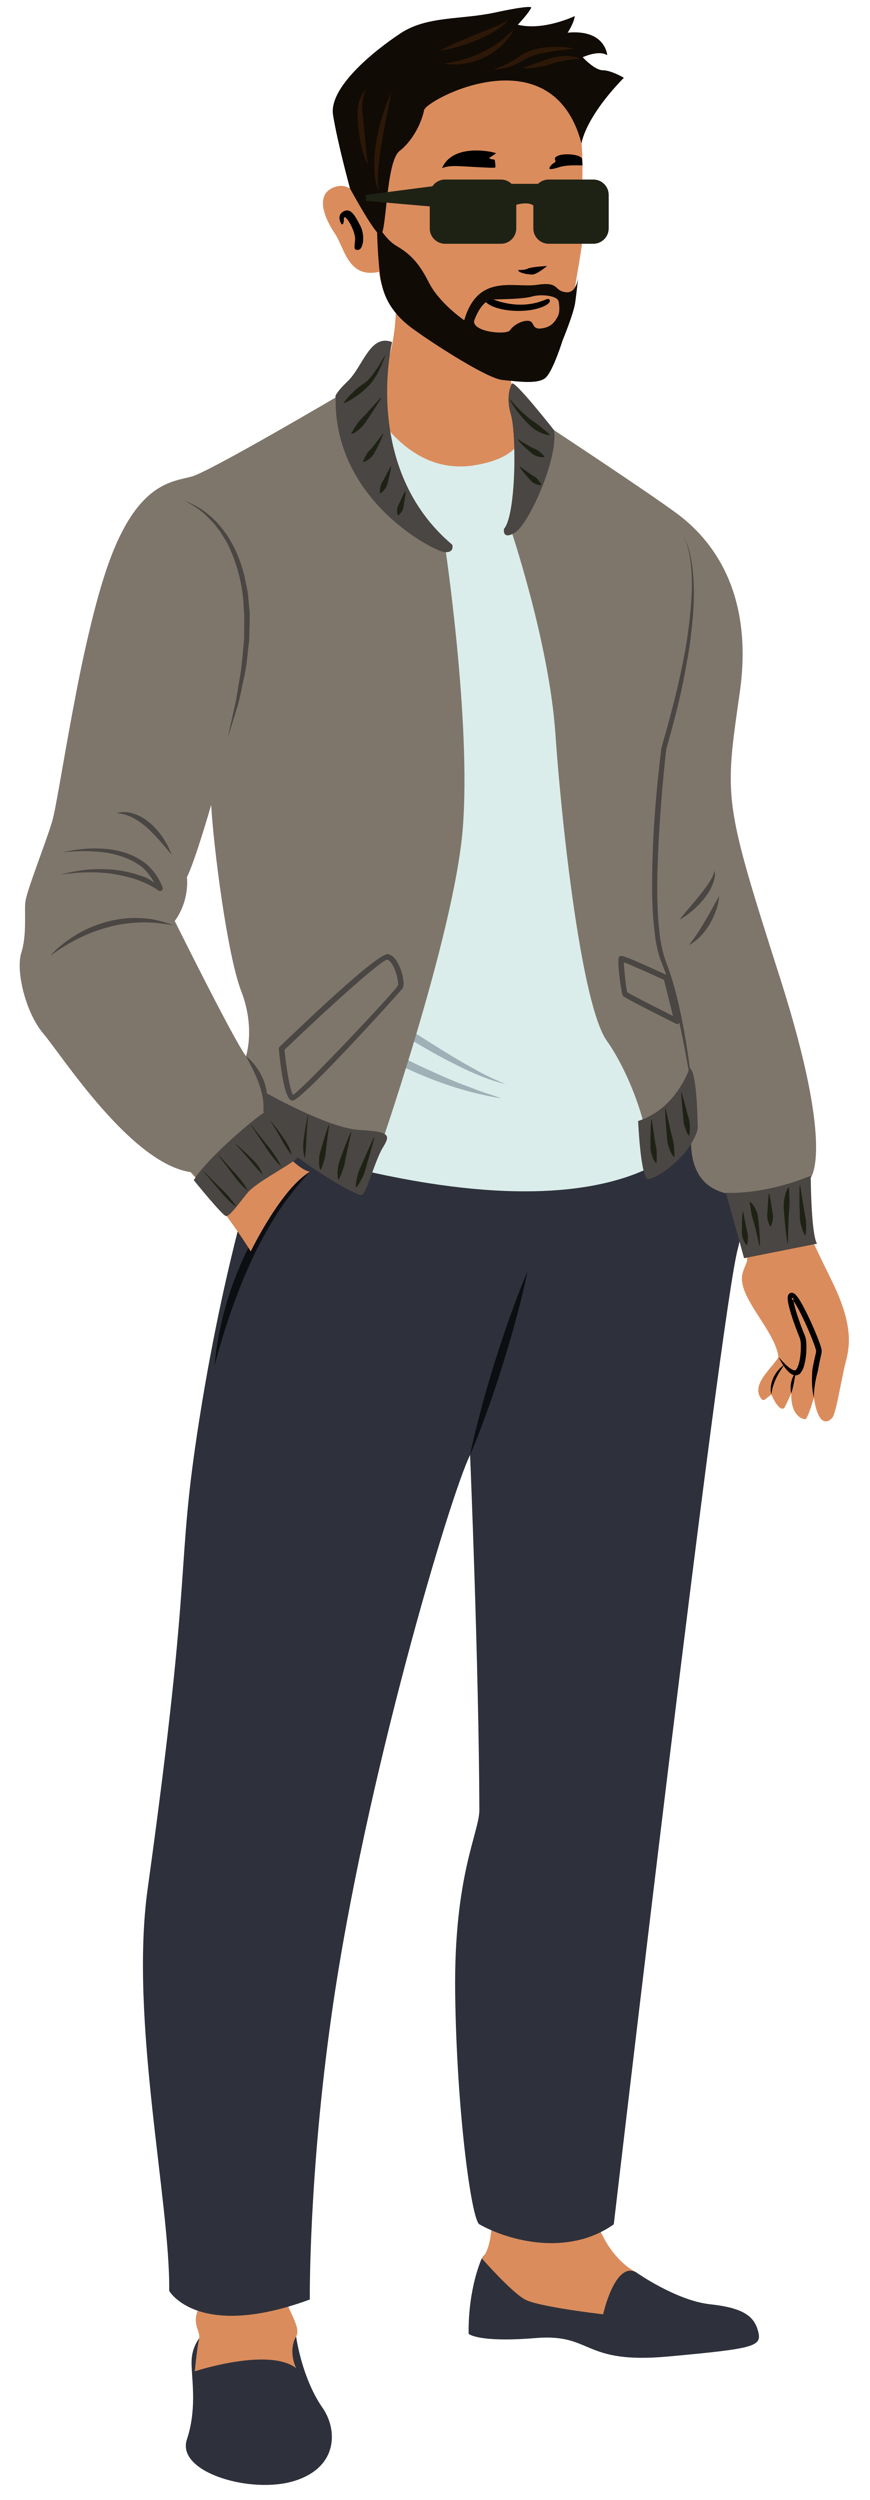 <svg viewBox="98.238 32.553 77.912 223.803" fill="none" xmlns="http://www.w3.org/2000/svg" xmlns:xlink="http://www.w3.org/1999/xlink" xmlns:blush="http://design.blush" overflow="visible" width="77.912px" height="223.803px"><g id="Master/Male Character/Standing" blush:has-customizable-colors="true" blush:viewBox="84.00999999999999 32.553191489361694 102.97999999999995 222.44680851063828" blush:i="0"><g id="Male Character/Lower Body" blush:component="Male Character/Lower Body" blush:defaultValue="Pants 1" blush:width="56" blush:height="132" transform="translate(111 123) scale(1 1)" blush:i="0.0" blush:value="Pants 1" blush:viewBox="-0.39622641509433976 0.6599999999999966 56.13207547169811 131.33999999999997"><g id="Male Character/Lower Body/Pants 1" blush:viewBox="-0.39622641509433976 0.6599999999999966 56.13207547169811 131.33999999999997" blush:i="0.0.0"><g id="Lower" blush:i="0.0.0.0"><path id="Fill 1" fill-rule="evenodd" clip-rule="evenodd" d="M30.385 111.717C30.385 111.717 29.157 114.316 29.204 118.473C29.204 118.473 30.054 119.277 35.204 118.851C40.354 118.426 39.314 121.213 47.062 120.504C54.81 119.796 55.472 119.607 55.141 118.284C54.81 116.961 53.913 116.158 50.842 115.827C47.771 115.496 44.18 112.946 44.18 112.946C44.18 112.946 33.22 107.655 30.385 111.717" fill="#2E313B" blush:i="0.0.0.0.0"/><path id="Fill 3" fill-rule="evenodd" clip-rule="evenodd" d="M47.583 37.639C45.931 35.799 35.089 36.199 33.788 38.3C31.689 41.688 32.058 52.422 31.803 61.827C31.425 75.812 32.276 72.41 30.575 77.985C28.874 83.56 28.874 94.143 30.575 102.269C32.276 110.395 30.386 111.717 30.386 111.717C30.386 111.717 33.032 114.741 34.26 115.403C35.488 116.064 41.252 116.725 41.252 116.725C41.252 116.725 42.291 112 44.181 112.946C44.181 112.946 38.89 110.583 40.118 100.756C41.347 90.93 46.166 61.355 46.354 57.953C46.502 55.298 51.237 41.708 47.583 37.639" fill="#db8c5c" blush:color="Skin-500" blush:i="0.0.0.0.1"/><path id="Fill 5" fill-rule="evenodd" clip-rule="evenodd" d="M5.299 118.614C5.299 118.614 4.496 119.37 4.402 120.74C4.307 122.11 4.968 124.945 3.976 127.922C2.984 130.898 9.835 132.882 13.709 131.606C17.583 130.331 17.441 126.976 16.118 125.087C14.795 123.197 14.039 120.551 13.756 118.709C13.472 116.866 5.299 118.614 5.299 118.614" fill="#2E313B" blush:i="0.0.0.0.2"/><path id="Fill 7" fill-rule="evenodd" clip-rule="evenodd" d="M5.966 40.155C5.966 40.155 4.254 64.668 4.254 69.592C4.254 74.516 -4.631 84.15 4.789 112.41C4.789 112.41 5.535 115.024 4.968 116.346C4.401 117.67 5.251 118.236 5.062 118.992C4.873 119.748 4.684 121.827 4.684 121.827C4.684 121.827 11.299 119.654 13.755 121.544C13.755 121.544 12.999 120.032 13.755 118.709C14.511 117.385 11.204 114.929 11.771 108.598C12.277 102.95 14.287 84.889 15.252 76.096C15.437 74.406 15.915 72.77 16.654 71.239C18.021 68.407 20.293 62.955 21.314 56.252C22.826 46.331 25.472 35.465 15.55 35.465C5.629 35.465 5.966 40.155 5.966 40.155" fill="#db8c5c" blush:color="Skin-500" blush:i="0.0.0.0.3"/><path id="Fill 9" fill-rule="evenodd" clip-rule="evenodd" d="M5.113 36.465C2.879 50.565 4.654 48.429 0.459 78.646C-1.173 90.399 2.494 106.729 2.389 114.629C2.389 114.629 4.941 119.083 14.984 115.401C14.984 115.401 14.868 104.367 16.959 89.726C19.925 68.952 27.57 43.337 29.337 39.802C29.337 39.802 30.121 58.652 30.167 71.561C30.174 73.587 27.866 77.405 28 87.999C28.135 98.594 29.463 108.276 30.167 108.67C32.867 110.183 38.131 111.547 42.205 108.67C42.205 108.67 51.766 26.858 53.328 21.279C54.89 15.7 48.196 8.112 48.196 8.112C48.196 8.112 22.307 -10.635 10.925 11.459C10.925 11.459 7.552 21.077 5.113 36.465Z" fill="#2E313B" blush:i="0.0.0.0.4"/><path id="Fill 11" fill-rule="evenodd" clip-rule="evenodd" d="M34.47 23.399C34.191 24.81 33.832 26.199 33.462 27.584C33.099 28.971 32.68 30.342 32.261 31.712C31.825 33.078 31.388 34.443 30.895 35.79C30.409 37.138 29.913 38.484 29.337 39.802C29.617 38.386 29.976 36.998 30.346 35.613C30.709 34.226 31.127 32.857 31.546 31.489C31.983 30.126 32.419 28.762 32.912 27.416C33.397 26.067 33.894 24.721 34.47 23.399" fill="#0D0E12" blush:i="0.0.0.0.5"/><path id="Fill 13" fill-rule="evenodd" clip-rule="evenodd" d="M6.462 31.768C6.576 30.125 6.909 28.503 7.332 26.91C7.752 25.312 8.327 23.756 9.001 22.244C9.694 20.739 10.529 19.297 11.511 17.959C12.503 16.628 13.67 15.431 14.984 14.441C13.879 15.664 12.857 16.919 11.986 18.288C11.139 19.668 10.345 21.078 9.682 22.556C9.006 24.029 8.424 25.544 7.881 27.078C7.35 28.616 6.881 30.18 6.462 31.768" fill="#0D0E12" blush:i="0.0.0.0.6"/></g></g></g><g id="Male Character/Head" blush:component="Male Character/Head" blush:defaultValue="Short Messy 2" blush:width="28" blush:height="48" transform="translate(127 33) scale(1 1)" blush:i="0.1" blush:value="Short Messy 2" blush:viewBox="0.09589041095890138 0 27.089041095890412 47.51999999999999"><g id="Male Character/Head/Short Messy 2" blush:viewBox="0.09589041095890138 0 27.089041095890412 47.51999999999999" blush:i="0.1.0"><g id="Head" blush:i="0.1.0.0"><path id="Fill 22" fill-rule="evenodd" clip-rule="evenodd" d="M6.6 24.819C6.6 24.819 7.892 34.504 1.23 37.961C1.23 37.961 0.776 47.383 13.91 47.383C27.044 47.383 20.348 38.693 20.348 38.693C20.348 38.693 15.907 35.279 17.041 31.077C18.175 26.876 13.923 16.416 6.6 24.819" fill="#db8c5c" blush:color="Skin-500" blush:i="0.1.0.0.0"/><path id="Fill 24" fill-rule="evenodd" clip-rule="evenodd" d="M2.581 16.426C2.074 16.134 1.629 16.134 1.12 16.331C-0.581 16.993 0.316 19.119 1.214 20.442C2.112 21.764 2.395 24.505 5.183 23.89C5.183 23.89 5.324 25.733 6.553 27.056C7.781 28.379 13.309 32.253 14.868 32.583C16.427 32.914 18.505 33.434 20.064 32.631C20.064 32.631 20.962 31.686 21.529 29.701C22.096 27.717 22.521 27.339 22.71 25.544C22.899 23.749 23.891 19.733 23.419 17.89C22.946 16.048 25.958 2.012 12.281 2.387C-1.796 2.773 2.66 16.471 2.581 16.426" fill="#db8c5c" blush:color="Skin-500" blush:i="0.1.0.0.1"/><path id="Fill 26" fill-rule="evenodd" clip-rule="evenodd" d="M2.582 16.426C2.582 16.426 4.606 20.158 5.244 20.583C5.882 21.009 5.74 14.064 7.016 13.072C8.291 12.079 9.036 10.379 9.213 9.422C9.39 8.465 20.693 2.477 23.315 12.398C23.315 12.398 23.563 10.166 27.106 6.516C27.106 6.516 25.973 5.843 25.228 5.843C24.484 5.843 23.421 4.674 23.421 4.674C23.421 4.674 24.874 4.001 25.618 4.497C25.618 4.497 25.477 2.158 22.075 2.477C22.075 2.477 22.642 1.627 22.713 0.989C22.713 0.989 19.949 2.335 17.61 1.768C17.61 1.768 18.709 0.599 18.815 0.209C18.815 0.209 18.709 -0.003 15.591 0.67C12.473 1.343 9.496 0.953 7.087 2.548C4.677 4.142 0.673 7.402 1.063 9.847C1.453 12.292 2.582 16.426 2.582 16.426" fill="#110b05" blush:color="Hair-500" blush:i="0.1.0.0.2"/><path id="Fill 28" fill-rule="evenodd" clip-rule="evenodd" d="M2.199 19.052C2.199 19.052 2.026 18.852 2.032 19.172C2.039 19.492 1.959 19.666 1.866 19.639C1.772 19.613 1.332 18.845 1.992 18.485C2.653 18.125 3.013 18.839 3.487 19.726C3.96 20.613 3.78 21.873 3.32 21.92C2.86 21.967 2.993 21.647 3.039 21.007C3.086 20.366 2.439 19.185 2.199 19.052" fill="black" blush:i="0.1.0.0.3"/><path id="Fill 30" fill-rule="evenodd" clip-rule="evenodd" d="M4.015 7.567C3.771 8.092 3.666 8.65 3.669 9.192C3.696 9.735 3.762 10.312 3.82 10.874L3.984 12.577C4.046 13.144 4.072 13.715 4.204 14.275C3.874 13.781 3.746 13.196 3.605 12.638C3.468 12.073 3.388 11.5 3.323 10.925C3.276 10.345 3.221 9.775 3.287 9.17C3.365 8.57 3.595 7.982 4.015 7.567" fill="#2D1807" blush:i="0.1.0.0.4"/><path id="Fill 32" fill-rule="evenodd" clip-rule="evenodd" d="M6.259 7.898C5.995 9.375 5.675 10.818 5.435 12.274C5.302 13 5.208 13.729 5.136 14.458C5.075 15.187 5.039 15.923 5.173 16.662C4.837 15.978 4.769 15.196 4.752 14.444C4.734 13.686 4.818 12.932 4.942 12.19C5.076 11.45 5.237 10.716 5.465 10.001C5.685 9.285 5.932 8.576 6.259 7.898" fill="#2D1807" blush:i="0.1.0.0.5"/><path id="Fill 34" fill-rule="evenodd" clip-rule="evenodd" d="M10.605 4.095C11.617 3.563 12.653 3.14 13.687 2.711L15.236 2.082C15.752 1.866 16.261 1.651 16.747 1.355C16.392 1.812 15.896 2.136 15.409 2.426C14.918 2.719 14.398 2.954 13.876 3.174C12.82 3.59 11.738 3.933 10.605 4.095" fill="#2D1807" blush:i="0.1.0.0.6"/><path id="Fill 36" fill-rule="evenodd" clip-rule="evenodd" d="M11.007 5.252C12.212 5.066 13.355 4.753 14.407 4.237C14.938 3.991 15.437 3.683 15.911 3.335C16.399 2.998 16.815 2.574 17.267 2.157C16.714 3.248 15.752 4.157 14.624 4.687C13.5 5.221 12.219 5.459 11.007 5.252" fill="#2D1807" blush:i="0.1.0.0.7"/><path id="Fill 38" fill-rule="evenodd" clip-rule="evenodd" d="M15.425 5.748C16.043 5.583 16.609 5.317 17.143 5.007C17.406 4.842 17.662 4.681 17.918 4.497C18.206 4.305 18.517 4.165 18.831 4.059C19.465 3.854 20.114 3.771 20.759 3.755C21.404 3.738 22.047 3.774 22.677 3.905C22.04 3.982 21.412 4.042 20.793 4.138C20.177 4.242 19.559 4.337 18.988 4.534C18.697 4.621 18.427 4.745 18.178 4.891C17.903 5.053 17.619 5.227 17.316 5.349C16.718 5.603 16.073 5.788 15.425 5.748" fill="#2D1807" blush:i="0.1.0.0.8"/><path id="Fill 40" fill-rule="evenodd" clip-rule="evenodd" d="M18.047 5.654C18.467 5.49 18.881 5.349 19.293 5.203C19.71 5.051 20.1 4.913 20.538 4.773C21.397 4.511 22.38 4.465 23.22 4.804C22.77 4.846 22.337 4.868 21.919 4.946C21.501 5.028 21.089 5.126 20.678 5.253C20.274 5.37 19.828 5.511 19.389 5.573C18.947 5.645 18.499 5.694 18.047 5.654" fill="#2D1807" blush:i="0.1.0.0.9"/><path id="Fill 42" fill-rule="evenodd" clip-rule="evenodd" d="M10.824 14.613C10.824 14.613 11.125 14.436 11.852 14.418C12.578 14.4 15.537 14.648 15.59 14.542C15.643 14.436 15.537 13.851 15.537 13.851C15.537 13.851 15.041 13.78 15.058 13.709C15.076 13.638 15.643 13.337 15.643 13.266C15.643 13.196 11.816 12.257 10.824 14.613" fill="black" blush:i="0.1.0.0.10"/><path id="Fill 44" fill-rule="evenodd" clip-rule="evenodd" d="M23.403 14.365C23.403 14.365 22.039 14.294 21.419 14.489C20.799 14.684 20.497 14.737 20.444 14.648C20.391 14.56 20.639 14.241 20.905 14.099C21.171 13.957 20.639 13.745 21.206 13.497C21.773 13.249 23.173 13.355 23.367 13.762L23.403 14.365Z" fill="black" blush:i="0.1.0.0.11"/><path id="Fill 46" fill-rule="evenodd" clip-rule="evenodd" d="M11.551 18.102C11.551 18.102 13.057 18.032 13.872 18.227C14.687 18.422 15.732 18.209 15.732 18.209C15.732 18.209 14.952 17.163 13.943 17.163C12.933 17.163 11.941 17.572 11.551 18.102" fill="black" blush:i="0.1.0.0.12"/><path id="Fill 48" fill-rule="evenodd" clip-rule="evenodd" d="M20.427 18.386C20.427 18.386 22.146 17.907 22.978 18.032C22.978 18.032 23.173 17.766 23.085 17.589C22.996 17.411 22.358 17.004 21.685 17.199C21.011 17.394 20.587 17.943 20.427 18.386" fill="black" blush:i="0.1.0.0.13"/><path id="Fill 50" fill-rule="evenodd" clip-rule="evenodd" d="M17.663 23.719C17.663 23.719 18.194 23.755 18.513 23.595C18.832 23.436 20.232 23.365 20.232 23.365C20.232 23.365 19.346 24.109 18.921 24.127C18.496 24.144 17.574 23.949 17.663 23.719" fill="black" blush:i="0.1.0.0.14"/><path id="Fill 52" fill-rule="evenodd" clip-rule="evenodd" d="M15.182 26.252C15.182 26.252 17.574 27.457 20.09 26.376C20.09 26.376 20.479 26.181 20.479 26.5C20.479 26.819 19.416 27.368 17.769 27.386C16.121 27.403 14.934 26.925 14.686 26.5C14.438 26.075 15.182 26.252 15.182 26.252" fill="black" blush:i="0.1.0.0.15"/></g></g></g><g id="Facial Hair" blush:component="Facial Hair" blush:defaultValue="Full Beard 1" blush:width="19" blush:height="14" transform="translate(132 53) scale(1 1)" blush:i="0.2" blush:value="Full Beard 1" blush:viewBox="0 -0.03804347826086918 18.050000000000004 13.790760869565219"><g id="Facial Hair/Full Beard 1" blush:viewBox="0 -0.03804347826086918 18.050000000000004 13.790760869565219" blush:i="0.2.0"><path id="Fill 55" fill-rule="evenodd" clip-rule="evenodd" d="M16.175 7.903C15.998 8.186 15.75 8.806 14.775 8.948C13.801 9.09 14.155 8.346 13.588 8.275C13.021 8.204 12.224 8.647 11.923 9.108C11.622 9.569 8.557 9.285 8.698 8.275C8.698 8.275 9.301 6.397 10.382 6.361C11.462 6.326 13.057 6.326 13.872 6.096C14.687 5.865 16.157 6.007 16.263 6.539C16.37 7.07 16.352 7.619 16.175 7.903M16.848 5.706C15.785 5.529 16.37 4.749 14.315 5.05C12.259 5.352 9.035 3.987 7.813 8.222C7.813 8.222 5.58 6.716 4.624 4.802C3.667 2.889 2.781 2.18 1.736 1.56C0.691 0.941 0.319 -0.158 0 0.019C0 0.019 0.038 2.399 0.276 4.212C0.513 6.025 1.258 7.584 3.277 9.037C5.297 10.489 9.903 13.448 11.25 13.572C12.596 13.696 14.492 13.997 15.147 13.324C15.803 12.651 16.622 10.023 16.622 10.023C16.622 10.023 17.61 7.637 17.752 6.628C17.874 5.752 17.982 4.69 18.016 4.412C17.974 4.714 17.777 5.861 16.848 5.706" fill="#110B05" blush:i="0.2.0.0"/></g></g><g id="Male Character/Upper Body" blush:component="Male Character/Upper Body" blush:defaultValue="Jacket and Shirt 1" blush:width="101" blush:height="98" transform="translate(85 63) scale(1 1)" blush:i="0.3" blush:value="Jacket and Shirt 1" blush:viewBox="14.644999999999996 -0.25257731958762975 74.74000000000001 97.49484536082473"><g id="Male Character/Upper Body/Jacket and Shirt 1" blush:viewBox="14.644999999999996 -0.25257731958762975 74.74000000000001 97.49484536082473" blush:i="0.3.0"><g id="Group" blush:i="0.3.0.0"><path id="Fill 110" fill-rule="evenodd" clip-rule="evenodd" d="M82.57 68.883C82.001 62.481 80.932 53.099 79.44 48.912C77.949 44.725 78.865 33.547 78.865 33.547C76.215 28.247 74.469 31.617 71.768 33.657C69.069 35.696 66.556 53.136 70.394 59.119C76.107 68.021 78.799 76.498 80.039 81.605C80.054 81.667 80.068 81.729 80.082 81.789C80.267 82.629 80.021 82.535 79.741 83.531C79.167 85.566 82.612 88.562 82.958 91.021C82.458 91.969 80.312 93.576 81.494 94.857L81.674 94.882L82.32 94.385C82.32 94.385 82.692 95.365 83.198 95.647C83.198 95.647 83.356 95.676 83.45 95.612C83.516 95.566 83.884 94.754 84.098 94.275C84.052 96.032 84.852 96.564 85.342 96.6C85.577 96.615 86.124 94.664 86.124 94.664C86.549 97.455 87.465 96.837 87.788 96.452C88.112 96.067 88.604 92.919 88.963 91.528C89.311 90.177 89.727 88.34 87.804 84.362C85.88 80.385 83.139 75.287 82.57 68.883Z" fill="#db8c5c" blush:color="Skin-500" blush:i="0.3.0.0.0"/><path id="Fill 130" fill-rule="evenodd" clip-rule="evenodd" d="M83.792 91.885C84.069 92.146 84.51 92.336 84.534 92.153C84.707 91.944 84.819 91.528 84.878 91.161C84.941 90.78 84.965 90.387 84.957 90.002C84.952 89.812 84.938 89.617 84.899 89.451C84.875 89.323 84.763 89.106 84.697 88.922C84.547 88.541 84.407 88.16 84.275 87.775C84.144 87.388 84.019 86.999 83.916 86.597C83.865 86.396 83.818 86.194 83.79 85.972C83.78 85.856 83.763 85.752 83.794 85.588C83.806 85.523 83.859 85.343 84.057 85.285C84.237 85.25 84.311 85.33 84.418 85.382C84.781 85.749 84.939 86.095 85.152 86.459C85.344 86.82 85.529 87.185 85.701 87.554C86.046 88.29 86.369 89.034 86.648 89.808C86.714 90.017 86.785 90.171 86.824 90.464C86.82 90.773 86.748 90.906 86.712 91.121C86.619 91.512 86.546 91.903 86.477 92.293C86.267 93.063 86.126 93.85 86.123 94.663C85.923 93.869 85.934 93.032 85.983 92.212C86.045 91.806 86.137 91.405 86.224 91.01C86.26 90.832 86.336 90.575 86.324 90.481C86.309 90.375 86.237 90.147 86.176 89.974C85.908 89.229 85.588 88.49 85.249 87.766C84.91 87.071 84.537 86.263 84.102 85.77C84.118 85.792 84.106 85.78 84.186 85.769C84.286 85.737 84.288 85.664 84.281 85.695C84.273 85.73 84.277 85.829 84.287 85.914C84.309 86.093 84.352 86.284 84.4 86.474C84.497 86.854 84.619 87.236 84.748 87.612C84.878 87.99 85.015 88.367 85.162 88.738C85.229 88.932 85.319 89.072 85.386 89.338C85.438 89.566 85.45 89.776 85.456 89.989C85.466 90.41 85.44 90.826 85.371 91.242C85.281 91.656 85.241 92.074 84.898 92.5C84.79 92.6 84.615 92.688 84.451 92.669C84.285 92.663 84.171 92.591 84.071 92.529C83.873 92.393 83.733 92.233 83.601 92.07C83.342 91.74 83.135 91.387 82.959 91.02C83.22 91.331 83.498 91.626 83.792 91.885Z" fill="black" blush:i="0.3.0.0.1"/><g id="Top" blush:i="0.3.0.0.2"><path id="Fill 60" fill-rule="evenodd" clip-rule="evenodd" d="M21.229 33.102C21.229 33.102 15.771 55.212 15.842 55.709C15.914 56.206 23.922 68.465 28.244 72.433C32.568 76.401 35.693 81.576 35.693 81.576C35.693 81.576 38.386 76.001 40.983 74.442C40.983 74.442 38.661 74.275 34.764 66.409C30.866 58.544 29.378 54.858 27.535 53.441C27.535 53.441 31.419 46.23 31.709 39.276C32 32.324 25.765 25.166 21.229 33.102" fill="#db8c5c" blush:color="Skin-500" blush:i="0.3.0.0.2.0"/><path id="Fill 62" fill-rule="evenodd" clip-rule="evenodd" d="M45.741 4.411C45.741 4.411 48.953 12.253 55.662 11.214C62.371 10.175 59.725 5.497 59.725 5.497C59.725 5.497 69.457 13.387 71.914 15.419C74.371 17.45 78.575 15.749 78.575 34.411C78.575 34.411 77.489 35.781 72.717 36.112C72.717 36.112 70.733 50.285 72.907 56.049C75.079 61.812 75.599 70.6 75.599 70.6C75.599 70.6 70.072 81.938 38.371 72.348C38.371 72.348 32.952 49.496 32.385 39.717C32.385 39.717 24.528 37.482 19.709 33.749C19.709 33.749 21.694 18.537 26.701 15.419C31.709 12.301 45.741 4.411 45.741 4.411" fill="#DAEDEB" blush:i="0.3.0.0.2.1"/><path id="Fill 64" fill-rule="evenodd" clip-rule="evenodd" d="M37.35 53.559C39.117 54.663 40.85 55.806 42.588 56.941L47.795 60.346C49.53 61.48 51.28 62.587 53.036 63.684C53.919 64.224 54.807 64.755 55.717 65.246C56.615 65.764 57.546 66.201 58.511 66.599C56.474 66.118 54.588 65.151 52.747 64.184C50.911 63.197 49.138 62.099 47.386 60.974C45.65 59.827 43.931 58.654 42.261 57.413C40.587 56.178 38.934 54.913 37.35 53.559" fill="#9FB1B7" blush:i="0.3.0.0.2.2"/><path id="Fill 66" fill-rule="evenodd" clip-rule="evenodd" d="M38.815 57.906C40.322 58.945 41.843 59.946 43.392 60.898C44.947 61.839 46.516 62.755 48.12 63.598C49.712 64.468 51.361 65.223 53.02 65.958C53.852 66.322 54.693 66.664 55.55 66.964C56.391 67.326 57.273 67.546 58.133 67.875C54.508 67.307 51.013 65.977 47.77 64.26C46.151 63.388 44.572 62.443 43.077 61.377C41.58 60.316 40.129 59.186 38.815 57.906" fill="#9FB1B7" blush:i="0.3.0.0.2.3"/><path id="Fill 72" fill-rule="evenodd" clip-rule="evenodd" d="M32.385 39.717C32.704 37.738 33.169 35.79 33.668 33.852C34.185 31.918 34.738 29.992 35.434 28.114C35.114 30.103 34.65 32.045 34.151 33.979C33.634 35.908 33.083 37.828 32.385 39.717" fill="#9FB1B7" blush:i="0.3.0.0.2.4"/><path id="Fill 74" fill-rule="evenodd" clip-rule="evenodd" d="M33.191 36.097C33.4 35.505 33.698 34.954 34.023 34.421C34.346 33.886 34.725 33.385 35.137 32.911C35.561 32.448 36.014 32.005 36.53 31.639C37.047 31.277 37.608 30.967 38.214 30.805C37.174 31.496 36.317 32.331 35.511 33.243C34.703 34.15 33.964 35.118 33.191 36.097" fill="#9FB1B7" blush:i="0.3.0.0.2.5"/><path id="Fill 76" fill-rule="evenodd" clip-rule="evenodd" d="M72.717 36.112C73.116 34.884 73.482 33.654 73.806 32.413C74.127 31.172 74.43 29.926 74.651 28.666C74.92 27.414 75.08 26.144 75.22 24.873C75.372 23.6 75.4 22.32 75.44 21.028C75.608 22.307 75.677 23.607 75.604 24.902C75.542 26.196 75.375 27.486 75.142 28.76C74.877 30.029 74.577 31.29 74.174 32.521C73.769 33.749 73.307 34.962 72.717 36.112" fill="#9FB1B7" blush:i="0.3.0.0.2.6"/><path id="Fill 80" fill-rule="evenodd" clip-rule="evenodd" d="M58.935 16.804C58.935 16.804 62.408 27.009 62.975 35.229C63.541 43.45 65.314 59.536 67.582 62.725C69.85 65.914 71.856 71.904 70.983 73.213C70.912 73.32 75.284 67.799 75.128 71.211C74.719 80.2 85.766 75.095 85.766 75.095C85.766 75.095 88.141 72.9 83.076 57.037C78.011 41.173 78.117 41.135 79.487 31.544C80.856 21.953 76.415 17.418 73.865 15.528C71.314 13.638 62.856 8.064 62.856 8.064L58.935 16.804Z" fill="#7F766B" blush:i="0.3.0.0.2.7"/><path id="Fill 86" fill-rule="evenodd" clip-rule="evenodd" d="M59.078 3.906C59.078 3.906 58.465 4.898 58.984 6.646C59.504 8.394 59.456 15.67 58.37 16.898C58.37 16.898 58.181 17.938 59.362 17.229C60.544 16.52 63.236 10.709 62.858 8.064C62.858 8.064 59.221 3.434 59.078 3.906" fill="#4A4643" blush:i="0.3.0.0.2.8"/><g id="Group 90" blush:i="0.3.0.0.2.9"><path id="Fill 88" fill-rule="evenodd" clip-rule="evenodd" d="M35.267 64.095C34.181 62.678 28.889 52.001 28.889 52.001C30.259 50.111 29.976 48.079 29.976 48.079C30.732 46.568 32.149 41.607 32.149 41.607C32.338 45.15 33.566 54.977 34.842 58.284C36.118 61.591 35.267 64.095 35.267 64.095M53.079 18.363C53.079 18.363 44.905 11.749 43.701 4.898C43.701 4.898 32.149 11.701 30.448 12.198C28.747 12.694 25.629 12.623 23.007 19.851C20.385 27.079 18.543 40.969 17.905 43.095C17.267 45.221 15.566 49.402 15.496 50.394C15.425 51.387 15.637 53.3 15.141 54.859C14.645 56.418 15.496 60.174 17.125 62.087C18.755 64.001 24.992 73.78 30.377 74.489C30.377 74.489 30.944 75.292 31.724 75.505C32.503 75.717 37.417 72.528 37.464 71.229C37.511 69.929 46.889 73.426 46.889 73.426C46.889 73.426 53.929 53.324 54.684 43.686C55.44 34.048 53.079 18.363 53.079 18.363" fill="#7F766B" blush:i="0.3.0.0.2.9.0"/></g><path id="Fill 91" fill-rule="evenodd" clip-rule="evenodd" d="M48.353 0.174C48.353 0.174 45.613 11.465 53.739 18.316C53.739 18.316 53.975 19.071 53.03 18.977C52.085 18.882 43.109 14.347 43.298 5.134C43.298 5.134 43.014 4.993 44.384 3.67C45.754 2.347 46.369 -0.582 48.353 0.174" fill="#4A4643" blush:i="0.3.0.0.2.10"/><path id="Fill 93" fill-rule="evenodd" clip-rule="evenodd" d="M30.59 75.197C30.59 75.197 33.141 78.363 33.472 78.409C33.802 78.457 34.558 77.37 35.409 76.331C36.259 75.291 39.755 73.591 39.897 73.118C40.039 72.646 37.393 68.913 36.826 69.197C36.259 69.481 31.771 73.213 30.59 75.197" fill="#4A4643" blush:i="0.3.0.0.2.11"/><path id="Fill 95" fill-rule="evenodd" clip-rule="evenodd" d="M35.268 64.095C35.648 64.382 35.956 64.744 36.231 65.13C36.51 65.514 36.726 65.943 36.898 66.391C37.053 66.846 37.157 67.325 37.157 67.81C37.153 68.296 37.048 68.779 36.827 69.198C36.847 68.722 36.845 68.279 36.773 67.84C36.686 67.405 36.581 66.978 36.429 66.561C36.125 65.723 35.709 64.927 35.268 64.095" fill="#4A4643" blush:i="0.3.0.0.2.12"/><path id="Fill 97" fill-rule="evenodd" clip-rule="evenodd" d="M23.691 42.362C24.214 42.157 24.818 42.246 25.345 42.436C25.881 42.627 26.363 42.946 26.776 43.32C27.194 43.695 27.554 44.122 27.857 44.583C27.997 44.821 28.146 45.052 28.275 45.293C28.386 45.547 28.51 45.79 28.605 46.047C28.233 45.639 27.904 45.216 27.551 44.817C27.189 44.427 26.84 44.033 26.444 43.694C26.065 43.335 25.64 43.039 25.191 42.786C24.738 42.547 24.237 42.365 23.691 42.362" fill="#4A4643" blush:i="0.3.0.0.2.13"/><path id="Fill 99" fill-rule="evenodd" clip-rule="evenodd" d="M21.383 45.506C22.232 45.488 23.092 45.538 23.932 45.743C24.771 45.941 25.581 46.308 26.283 46.846C26.966 47.413 27.476 48.165 27.797 48.987C27.847 49.113 27.785 49.254 27.659 49.303C27.579 49.335 27.493 49.321 27.428 49.275L27.414 49.264C26.841 48.847 26.135 48.524 25.433 48.282C24.723 48.04 23.984 47.884 23.239 47.765C22.49 47.667 21.73 47.624 20.969 47.649C20.206 47.651 19.448 47.749 18.684 47.842C19.426 47.643 20.185 47.496 20.955 47.414C21.725 47.333 22.504 47.341 23.281 47.395C24.057 47.462 24.828 47.616 25.575 47.857C26.323 48.103 26.385 48.102 27.063 48.577C27.063 48.577 26.605 47.726 25.991 47.202C25.365 46.696 24.615 46.362 23.831 46.125C23.046 45.885 22.213 45.788 21.382 45.758C20.549 45.716 19.709 45.756 18.873 45.858C19.689 45.641 20.535 45.547 21.383 45.506Z" fill="#4A4643" blush:i="0.3.0.0.2.14"/><path id="Fill 101" fill-rule="evenodd" clip-rule="evenodd" d="M17.74 55.119C18.398 54.366 19.206 53.749 20.066 53.228C20.928 52.704 21.875 52.319 22.853 52.057C23.832 51.798 24.854 51.674 25.864 51.748C26.876 51.776 27.863 52.036 28.795 52.379C27.807 52.237 26.836 52.08 25.858 52.133C24.884 52.15 23.916 52.282 22.98 52.541C21.097 53.024 19.333 53.931 17.74 55.119" fill="#4A4643" blush:i="0.3.0.0.2.15"/><path id="Fill 103" fill-rule="evenodd" clip-rule="evenodd" d="M29.74 14.394C31.621 15.016 33.14 16.541 34.065 18.295C34.551 19.171 34.871 20.127 35.122 21.089L35.425 22.554L35.566 24.039C35.628 24.535 35.592 25.031 35.585 25.527C35.568 26.022 35.576 26.519 35.538 27.013C35.404 27.993 35.361 28.987 35.148 29.952C34.926 30.914 34.765 31.889 34.494 32.836L33.614 35.654L34.256 32.779C34.477 31.826 34.594 30.851 34.768 29.891C34.92 28.926 34.974 27.951 35.084 26.982C35.114 26.497 35.098 26.01 35.107 25.524C35.107 25.039 35.134 24.551 35.067 24.07C35.013 22.128 34.545 20.213 33.725 18.472C33.54 18.023 33.245 17.637 33.01 17.214C32.706 16.843 32.446 16.425 32.089 16.098C31.435 15.384 30.64 14.789 29.74 14.394" fill="#4A4643" blush:i="0.3.0.0.2.16"/><path id="Fill 105" fill-rule="evenodd" clip-rule="evenodd" d="M38.716 63.53C38.89 65.263 39.219 67.206 39.481 67.56C40.392 67.029 48.558 58.345 48.859 57.799C48.948 57.59 48.797 56.684 48.44 56.022C48.264 55.694 48.069 55.488 47.906 55.459C47.315 55.556 42.74 59.674 38.716 63.53M39.447 68.077C39.251 68.077 38.653 68.077 38.206 63.458C38.199 63.382 38.227 63.306 38.282 63.254C41.571 60.097 47.193 54.804 47.996 54.967C48.323 55.027 48.621 55.302 48.881 55.785C49.244 56.462 49.508 57.555 49.315 58.005C49.272 58.105 40.293 68.077 39.447 68.077" fill="#4A4643" blush:i="0.3.0.0.2.17"/><path id="Fill 107" fill-rule="evenodd" clip-rule="evenodd" d="M36.92 67.308C36.92 67.308 42.636 70.568 45.471 70.709C48.306 70.851 48.164 71.229 47.503 72.316C46.841 73.402 46.086 76.284 45.66 76.52C45.235 76.757 39.424 73.213 37.912 71.418C36.4 69.623 36.92 67.308 36.92 67.308" fill="#4A4643" blush:i="0.3.0.0.2.18"/><path id="Fill 109" fill-rule="evenodd" clip-rule="evenodd" d="M31.52 74.445L33.02 75.945C33.533 76.432 34.008 76.954 34.39 77.563L34.372 77.58C33.797 77.149 33.316 76.632 32.873 76.08L31.502 74.462L31.52 74.445Z" fill="#1E2214" blush:i="0.3.0.0.2.19"/><path id="Fill 111" fill-rule="evenodd" clip-rule="evenodd" d="M32.796 72.921L34.177 74.463C34.653 74.966 35.09 75.505 35.419 76.111L35.399 76.125C34.853 75.668 34.417 75.144 34.019 74.585L32.777 72.937L32.796 72.921Z" fill="#1E2214" blush:i="0.3.0.0.2.20"/><path id="Fill 113" fill-rule="evenodd" clip-rule="evenodd" d="M34.355 71.964C34.814 72.353 35.258 72.759 35.684 73.186C36.119 73.598 36.543 74.061 36.731 74.66L36.709 74.672L36.106 74.01L35.537 73.322C35.148 72.868 34.747 72.422 34.338 71.982L34.355 71.964Z" fill="#1E2214" blush:i="0.3.0.0.2.21"/><path id="Fill 115" fill-rule="evenodd" clip-rule="evenodd" d="M35.738 70.265L37.135 72.036C37.615 72.614 38.052 73.221 38.395 73.914L38.376 73.93C37.832 73.406 37.384 72.797 36.977 72.159L35.717 70.28L35.738 70.265Z" fill="#1E2214" blush:i="0.3.0.0.2.22"/><path id="Fill 117" fill-rule="evenodd" clip-rule="evenodd" d="M37.51 69.945C37.884 70.39 38.232 70.856 38.56 71.336C38.91 71.802 39.2 72.314 39.353 72.888L39.331 72.9C38.946 72.449 38.657 71.956 38.39 71.443C38.103 70.943 37.805 70.446 37.49 69.96L37.51 69.945Z" fill="#1E2214" blush:i="0.3.0.0.2.23"/><path id="Fill 119" fill-rule="evenodd" clip-rule="evenodd" d="M46.761 71.403C46.559 72.17 46.346 72.929 46.12 73.68C46.012 74.058 45.931 74.443 45.766 74.802C45.588 75.158 45.42 75.516 45.146 75.85C45.139 75.862 45.123 75.866 45.111 75.859C45.104 75.855 45.099 75.844 45.098 75.837C45.094 75.429 45.195 75.046 45.286 74.66C45.39 74.278 45.579 73.921 45.74 73.557C46.053 72.826 46.378 72.101 46.715 71.385C46.72 71.373 46.735 71.367 46.748 71.373C46.759 71.379 46.764 71.392 46.761 71.403" fill="#1E2214" blush:i="0.3.0.0.2.24"/><path id="Fill 121" fill-rule="evenodd" clip-rule="evenodd" d="M44.696 70.925L44.224 73.056C44.152 73.411 44.113 73.774 43.998 74.114C43.87 74.454 43.76 74.787 43.585 75.13C43.579 75.143 43.563 75.149 43.55 75.143C43.543 75.14 43.537 75.133 43.535 75.126C43.425 74.744 43.471 74.364 43.511 73.998C43.566 73.632 43.714 73.291 43.839 72.947C44.082 72.256 44.352 71.578 44.648 70.909C44.654 70.896 44.669 70.891 44.681 70.896C44.693 70.901 44.698 70.913 44.696 70.925" fill="#1E2214" blush:i="0.3.0.0.2.25"/><path id="Fill 123" fill-rule="evenodd" clip-rule="evenodd" d="M42.711 70.287L42.449 72.297C42.409 72.632 42.399 72.972 42.311 73.293C42.212 73.617 42.118 73.93 41.97 74.254C41.966 74.266 41.951 74.275 41.937 74.27C41.93 74.269 41.923 74.26 41.92 74.255C41.781 73.903 41.808 73.549 41.817 73.209C41.843 72.867 41.963 72.543 42.057 72.218C42.236 71.562 42.439 70.916 42.662 70.275C42.667 70.263 42.681 70.255 42.694 70.26C42.706 70.264 42.712 70.275 42.711 70.287" fill="#1E2214" blush:i="0.3.0.0.2.26"/><path id="Fill 125" fill-rule="evenodd" clip-rule="evenodd" d="M40.845 69.383C40.773 70.019 40.714 70.655 40.676 71.29C40.666 71.93 40.619 72.55 40.553 73.193C40.553 73.2 40.547 73.205 40.54 73.205C40.535 73.205 40.531 73.201 40.529 73.196C40.331 72.566 40.371 71.902 40.477 71.271C40.56 70.634 40.677 70.003 40.82 69.379C40.822 69.372 40.828 69.368 40.835 69.369C40.842 69.371 40.845 69.377 40.845 69.383" fill="#1E2214" blush:i="0.3.0.0.2.27"/><path id="Fill 127" fill-rule="evenodd" clip-rule="evenodd" d="M47.728 1.421C47.386 2.31 47.026 3.193 46.371 3.965C46.007 4.327 45.687 4.64 45.295 4.923C44.901 5.187 44.511 5.458 44.053 5.647L44.022 5.608C44.297 5.198 44.642 4.87 44.98 4.536C45.316 4.213 45.748 3.949 46.09 3.681C46.73 3.062 47.221 2.216 47.684 1.401L47.728 1.421Z" fill="#1E2214" blush:i="0.3.0.0.2.28"/><path id="Fill 129" fill-rule="evenodd" clip-rule="evenodd" d="M47.378 5.181C47.019 5.782 46.643 6.37 46.245 6.946C46.05 7.236 45.873 7.543 45.62 7.792C45.355 8.022 45.107 8.295 44.711 8.395L44.691 8.349C44.868 8.052 45.045 7.756 45.238 7.469C45.435 7.185 45.695 6.952 45.931 6.697L47.338 5.151L47.378 5.181Z" fill="#1E2214" blush:i="0.3.0.0.2.29"/><path id="Fill 131" fill-rule="evenodd" clip-rule="evenodd" d="M47.555 8.412C47.381 8.899 47.167 9.37 46.912 9.825C46.788 10.053 46.678 10.299 46.486 10.483C46.284 10.657 46.075 10.833 45.788 10.903L45.754 10.866C45.843 10.589 45.976 10.387 46.098 10.167C46.227 9.956 46.417 9.79 46.582 9.599C46.9 9.21 47.211 8.806 47.511 8.39L47.555 8.412Z" fill="#1E2214" blush:i="0.3.0.0.2.30"/><path id="Fill 133" fill-rule="evenodd" clip-rule="evenodd" d="M48.278 11.326C48.205 11.754 48.112 12.177 47.996 12.595C47.942 12.805 47.91 13.028 47.792 13.216C47.663 13.395 47.533 13.589 47.293 13.7L47.252 13.672C47.241 13.421 47.29 13.225 47.335 13.013C47.389 12.809 47.52 12.636 47.624 12.449C47.82 12.07 48.022 11.689 48.231 11.309L48.278 11.326Z" fill="#1E2214" blush:i="0.3.0.0.2.31"/><path id="Fill 135" fill-rule="evenodd" clip-rule="evenodd" d="M49.577 13.52C49.535 13.903 49.481 14.279 49.414 14.648C49.385 14.835 49.385 15.027 49.298 15.197C49.199 15.365 49.109 15.535 48.913 15.684L48.865 15.673C48.781 15.461 48.801 15.27 48.813 15.076C48.837 14.886 48.947 14.717 49.029 14.542C49.183 14.189 49.35 13.843 49.53 13.504L49.577 13.52Z" fill="#1E2214" blush:i="0.3.0.0.2.32"/><path id="Fill 137" fill-rule="evenodd" clip-rule="evenodd" d="M58.935 5.31C59.436 5.933 60.007 6.495 60.615 6.992C60.921 7.239 61.26 7.435 61.56 7.683C61.851 7.947 62.172 8.16 62.468 8.466L62.447 8.511C62.025 8.463 61.637 8.296 61.276 8.094C60.916 7.885 60.625 7.584 60.345 7.287C59.772 6.701 59.279 6.048 58.893 5.336L58.935 5.31Z" fill="#1E2214" blush:i="0.3.0.0.2.33"/><path id="Fill 139" fill-rule="evenodd" clip-rule="evenodd" d="M59.639 8.872C60.032 9.141 60.438 9.382 60.847 9.602C61.056 9.709 61.281 9.78 61.465 9.918C61.644 10.072 61.834 10.199 61.992 10.426L61.974 10.472C61.7 10.508 61.459 10.436 61.224 10.357C60.992 10.268 60.812 10.092 60.627 9.935C60.248 9.629 59.903 9.287 59.603 8.908L59.639 8.872Z" fill="#1E2214" blush:i="0.3.0.0.2.34"/><path id="Fill 141" fill-rule="evenodd" clip-rule="evenodd" d="M59.804 11.329L60.834 12.05C61.008 12.166 61.2 12.253 61.337 12.403C61.471 12.564 61.603 12.708 61.712 12.931L61.688 12.975C61.429 12.997 61.227 12.892 61.031 12.798C60.84 12.69 60.712 12.511 60.571 12.351C60.282 12.039 60.016 11.71 59.77 11.364L59.804 11.329Z" fill="#1E2214" blush:i="0.3.0.0.2.35"/><path id="Fill 143" fill-rule="evenodd" clip-rule="evenodd" d="M74.384 17.512C74.841 18.19 75.023 19.011 75.165 19.806C75.309 20.609 75.349 21.425 75.377 22.24C75.409 23.872 75.238 25.497 75.03 27.113C74.789 28.724 74.494 30.326 74.132 31.914C73.775 33.503 73.335 35.07 72.901 36.639L72.908 36.603C72.595 39.318 72.381 42.051 72.226 44.78C72.099 47.506 71.987 50.255 72.29 52.954C72.355 53.63 72.483 54.296 72.648 54.94C72.82 55.568 73.109 56.217 73.313 56.876C73.736 58.192 74.047 59.534 74.319 60.88C74.857 63.575 75.188 66.303 75.447 69.032C75.097 66.313 74.629 63.61 74.043 60.939C73.744 59.605 73.406 58.279 72.963 56.993C72.749 56.347 72.462 55.747 72.253 55.056C72.06 54.381 71.934 53.693 71.861 53.006C71.532 50.254 71.628 47.498 71.737 44.754C71.871 42.009 72.134 39.277 72.459 36.547L72.466 36.511C73.37 33.4 74.183 30.26 74.721 27.066C74.96 25.467 75.156 23.858 75.196 22.24C75.198 21.432 75.189 20.621 75.076 19.819C74.964 19.025 74.815 18.205 74.384 17.512" fill="#4A4643" blush:i="0.3.0.0.2.36"/><path id="Fill 145" fill-rule="evenodd" clip-rule="evenodd" d="M77.22 47.489C77.345 47.96 77.172 48.452 76.988 48.882C76.796 49.321 76.52 49.71 76.231 50.081C75.927 50.438 75.606 50.781 75.244 51.076C74.888 51.378 74.512 51.653 74.102 51.883C74.661 51.127 75.279 50.465 75.844 49.765C76.129 49.418 76.397 49.062 76.652 48.697C76.891 48.325 77.136 47.945 77.22 47.489" fill="#4A4643" blush:i="0.3.0.0.2.37"/><path id="Fill 147" fill-rule="evenodd" clip-rule="evenodd" d="M77.646 49.756C77.574 50.647 77.246 51.491 76.806 52.262C76.352 53.021 75.741 53.725 74.953 54.15C75.208 53.782 75.472 53.448 75.704 53.089C75.93 52.727 76.168 52.379 76.375 52.008C76.813 51.278 77.204 50.526 77.646 49.756" fill="#4A4643" blush:i="0.3.0.0.2.38"/><path id="Fill 149" fill-rule="evenodd" clip-rule="evenodd" d="M69.407 58.376C69.752 58.599 71.907 59.699 73.508 60.502L72.7 57.272C71.274 56.616 69.713 55.924 69.105 55.694C69.128 56.368 69.311 58.048 69.407 58.376M73.882 61.22C73.844 61.22 73.806 61.211 73.77 61.193C70.731 59.674 69.131 58.834 69.015 58.699C68.901 58.566 68.432 55.461 68.697 55.195C68.851 55.041 68.913 54.976 73.018 56.869C73.087 56.9 73.138 56.961 73.157 57.035L74.125 60.909C74.148 61.004 74.115 61.104 74.038 61.165C73.993 61.201 73.938 61.22 73.882 61.22" fill="#4A4643" blush:i="0.3.0.0.2.39"/><path id="Fill 151" fill-rule="evenodd" clip-rule="evenodd" d="M74.991 65.17C74.991 65.17 73.826 68.816 70.383 69.904C70.383 69.904 70.611 75.044 71.269 75.094C71.928 75.145 75.067 73.119 75.725 70.613C75.725 70.613 75.7 65.398 74.991 65.17" fill="#4A4643" blush:i="0.3.0.0.2.40"/><path id="Fill 153" fill-rule="evenodd" clip-rule="evenodd" d="M85.842 74.809C85.842 74.809 85.866 80.043 86.408 80.885L79.87 82.185C79.091 79.303 78.244 76.323 78.244 76.323C78.244 76.323 81.393 76.597 85.842 74.809Z" fill="#4A4643" blush:i="0.3.0.0.2.41"/><path id="Fill 155" fill-rule="evenodd" clip-rule="evenodd" d="M71.61 69.793L71.892 71.722C71.946 72.041 72.036 72.353 72.047 72.671C72.049 72.995 72.062 73.302 72.033 73.647C72.033 73.662 72.021 73.674 72.006 73.674C72 73.674 71.992 73.669 71.987 73.665C71.738 73.398 71.645 73.06 71.552 72.742C71.474 72.418 71.494 72.084 71.493 71.755C71.483 71.1 71.506 70.446 71.56 69.794C71.561 69.78 71.573 69.77 71.587 69.772C71.599 69.772 71.608 69.782 71.61 69.793" fill="#1E2214" blush:i="0.3.0.0.2.42"/><path id="Fill 157" fill-rule="evenodd" clip-rule="evenodd" d="M72.85 68.816L73.336 70.949C73.421 71.303 73.537 71.65 73.576 72.008C73.609 72.37 73.629 72.723 73.644 73.093V73.101C73.644 73.115 73.634 73.127 73.62 73.127C73.613 73.128 73.606 73.125 73.601 73.12C73.307 72.829 73.208 72.453 73.086 72.107C72.98 71.75 72.973 71.379 72.941 71.014C72.868 70.285 72.823 69.555 72.801 68.822C72.8 68.809 72.811 68.797 72.825 68.796C72.837 68.796 72.848 68.805 72.85 68.816" fill="#1E2214" blush:i="0.3.0.0.2.43"/><path id="Fill 159" fill-rule="evenodd" clip-rule="evenodd" d="M74.286 67.363C74.47 67.989 74.639 68.615 74.794 69.242C74.877 69.555 74.987 69.862 75.011 70.186C75.022 70.513 75.043 70.838 74.959 71.188C74.956 71.203 74.943 71.213 74.928 71.211C74.921 71.209 74.914 71.204 74.91 71.199C74.714 70.911 74.622 70.598 74.521 70.288C74.433 69.974 74.431 69.642 74.401 69.318C74.332 68.669 74.278 68.02 74.237 67.37C74.236 67.357 74.246 67.345 74.26 67.344C74.272 67.343 74.283 67.352 74.286 67.363" fill="#1E2214" blush:i="0.3.0.0.2.44"/><path id="Fill 161" fill-rule="evenodd" clip-rule="evenodd" d="M82.377 77.864C82.414 78.104 82.481 78.343 82.459 78.588C82.424 78.834 82.4 79.079 82.267 79.335C82.262 79.349 82.244 79.356 82.23 79.349C82.225 79.347 82.221 79.343 82.218 79.339C82.064 79.108 82.017 78.866 81.96 78.625C81.917 78.382 81.962 78.133 81.977 77.888C81.999 77.396 82.036 76.904 82.086 76.414C82.088 76.4 82.1 76.391 82.113 76.392C82.126 76.393 82.134 76.402 82.136 76.413C82.23 76.898 82.31 77.38 82.377 77.864Z" fill="#1E2214" blush:i="0.3.0.0.2.45"/><path id="Fill 163" fill-rule="evenodd" clip-rule="evenodd" d="M83.474 78.343C83.444 77.924 83.391 77.503 83.444 77.079C83.516 76.663 83.58 76.22 83.852 75.841C83.859 75.831 83.876 75.827 83.888 75.835C83.895 75.839 83.899 75.849 83.898 75.857L83.944 77.095C83.956 77.506 83.898 77.919 83.873 78.334C83.84 79.164 83.817 79.999 83.803 80.835C83.803 80.847 83.792 80.858 83.778 80.858C83.765 80.858 83.755 80.85 83.753 80.839C83.624 80.012 83.529 79.18 83.474 78.343Z" fill="#1E2214" blush:i="0.3.0.0.2.46"/><path id="Fill 163 Copy" fill-rule="evenodd" clip-rule="evenodd" d="M81.181 79.052C81.145 78.718 81.131 78.379 81.013 78.054C80.876 77.738 80.745 77.399 80.417 77.144C80.408 77.137 80.391 77.137 80.381 77.144C80.374 77.149 80.372 77.157 80.374 77.163L80.523 78.144C80.574 78.469 80.696 78.785 80.785 79.107C80.949 79.755 81.101 80.408 81.246 81.063C81.248 81.073 81.26 81.079 81.274 81.077C81.287 81.075 81.295 81.067 81.296 81.058C81.294 80.388 81.258 79.719 81.181 79.052Z" fill="#1E2214" blush:i="0.3.0.0.2.47"/><path id="Fill 165" fill-rule="evenodd" clip-rule="evenodd" d="M85.25 77.89C85.314 78.257 85.409 78.621 85.426 78.991C85.429 79.365 85.447 79.734 85.376 80.127C85.375 80.141 85.36 80.15 85.346 80.149C85.338 80.147 85.332 80.143 85.328 80.136C85.115 79.794 85.025 79.424 84.93 79.057C84.848 78.687 84.863 78.306 84.852 77.929C84.821 77.178 84.821 76.427 84.849 75.676C84.849 75.661 84.86 75.651 84.874 75.652C84.886 75.652 84.896 75.661 84.898 75.673L85.25 77.89Z" fill="#1E2214" blush:i="0.3.0.0.2.48"/><path id="Fill 165 Copy" fill-rule="evenodd" clip-rule="evenodd" d="M80.08 79.509C80.133 79.752 80.218 79.991 80.223 80.237C80.216 80.487 80.222 80.732 80.141 80.995C80.139 81.005 80.124 81.011 80.11 81.011C80.102 81.01 80.096 81.007 80.092 81.003C79.89 80.781 79.811 80.537 79.726 80.296C79.656 80.051 79.682 79.797 79.682 79.547C79.673 79.047 79.695 78.547 79.744 78.046C79.746 78.036 79.757 78.029 79.771 78.029C79.783 78.029 79.793 78.035 79.794 78.043L80.08 79.509Z" fill="#1E2214" blush:i="0.3.0.0.2.49"/></g></g><path id="Fill 126" fill-rule="evenodd" clip-rule="evenodd" d="M82.496 92.872C82.618 92.643 82.745 92.415 82.918 92.222C83.082 92.024 83.282 91.859 83.492 91.715C82.893 92.535 82.433 93.371 82.319 94.384C82.175 93.883 82.296 93.346 82.496 92.872Z" fill="black" blush:i="0.3.0.1"/><path id="Fill 128" fill-rule="evenodd" clip-rule="evenodd" d="M84.099 94.275C84.005 93.957 84.037 93.636 84.083 93.32C84.158 93.011 84.258 92.692 84.487 92.451C84.38 93.085 84.3 93.657 84.099 94.275Z" fill="black" blush:i="0.3.0.2"/></g></g><g id="Male Character/Accesories" blush:component="Male Character/Accesories" blush:defaultValue="Shades 2" blush:width="34" blush:height="36" transform="translate(125 33) scale(1 1)" blush:i="0.4" blush:value="Shades 2" blush:viewBox="5.834745762711865 15.479999999999997 21.970338983050844 5.940000000000005"><g id="Male Character/Accesories/Shades 2" blush:viewBox="5.834745762711865 15.479999999999997 21.970338983050844 5.940000000000005" blush:i="0.4.0"><g id="Accesories" blush:i="0.4.0.0"><path id="Rectangle" fill-rule="evenodd" clip-rule="evenodd" d="M13.098 15.625H18.098C18.857 15.625 19.473 16.241 19.473 17V20C19.473 20.759 18.857 21.375 18.098 21.375H13.098C12.338 21.375 11.723 20.759 11.723 20V17C11.723 16.241 12.338 15.625 13.098 15.625ZM18.098 16.375H13.098C12.752 16.375 12.473 16.655 12.473 17V20C12.473 20.345 12.752 20.625 13.098 20.625H18.098C18.443 20.625 18.723 20.345 18.723 20V17C18.723 16.655 18.443 16.375 18.098 16.375Z" fill="#1E2214" blush:i="0.4.0.0.0"/><path id="Rectangle Copy" fill-rule="evenodd" clip-rule="evenodd" d="M22.375 15.625H26.375C27.134 15.625 27.75 16.241 27.75 17V20C27.75 20.759 27.134 21.375 26.375 21.375H22.375C21.616 21.375 21 20.759 21 20V17C21 16.241 21.616 15.625 22.375 15.625ZM26.375 16.375H22.375C22.03 16.375 21.75 16.655 21.75 17V20C21.75 20.345 22.03 20.625 22.375 20.625H26.375C26.72 20.625 27 20.345 27 20V17C27 16.655 26.72 16.375 26.375 16.375Z" fill="#1E2214" blush:i="0.4.0.0.1"/><path id="Path 2" fill-rule="evenodd" clip-rule="evenodd" d="M19.082 18.011C19.082 18.011 20.488 17.444 21.082 18.011L21.547 16.011H18.901L19.082 18.011Z" fill="#1E2214" blush:i="0.4.0.0.2"/><path id="Path 3" fill-rule="evenodd" clip-rule="evenodd" d="M12.399 18.09L6 17.532L6 17L12.399 16.169V18.09Z" fill="#1E2214" blush:i="0.4.0.0.3"/></g><rect id="Rectangle_2" x="12" y="16" width="7" height="5" rx="1" fill="#1E2214" blush:i="0.4.0.1"/><rect id="Rectangle Copy 2" x="21.277" y="16" width="6" height="5" rx="1" fill="#1E2214" blush:i="0.4.0.2"/></g></g></g></svg>